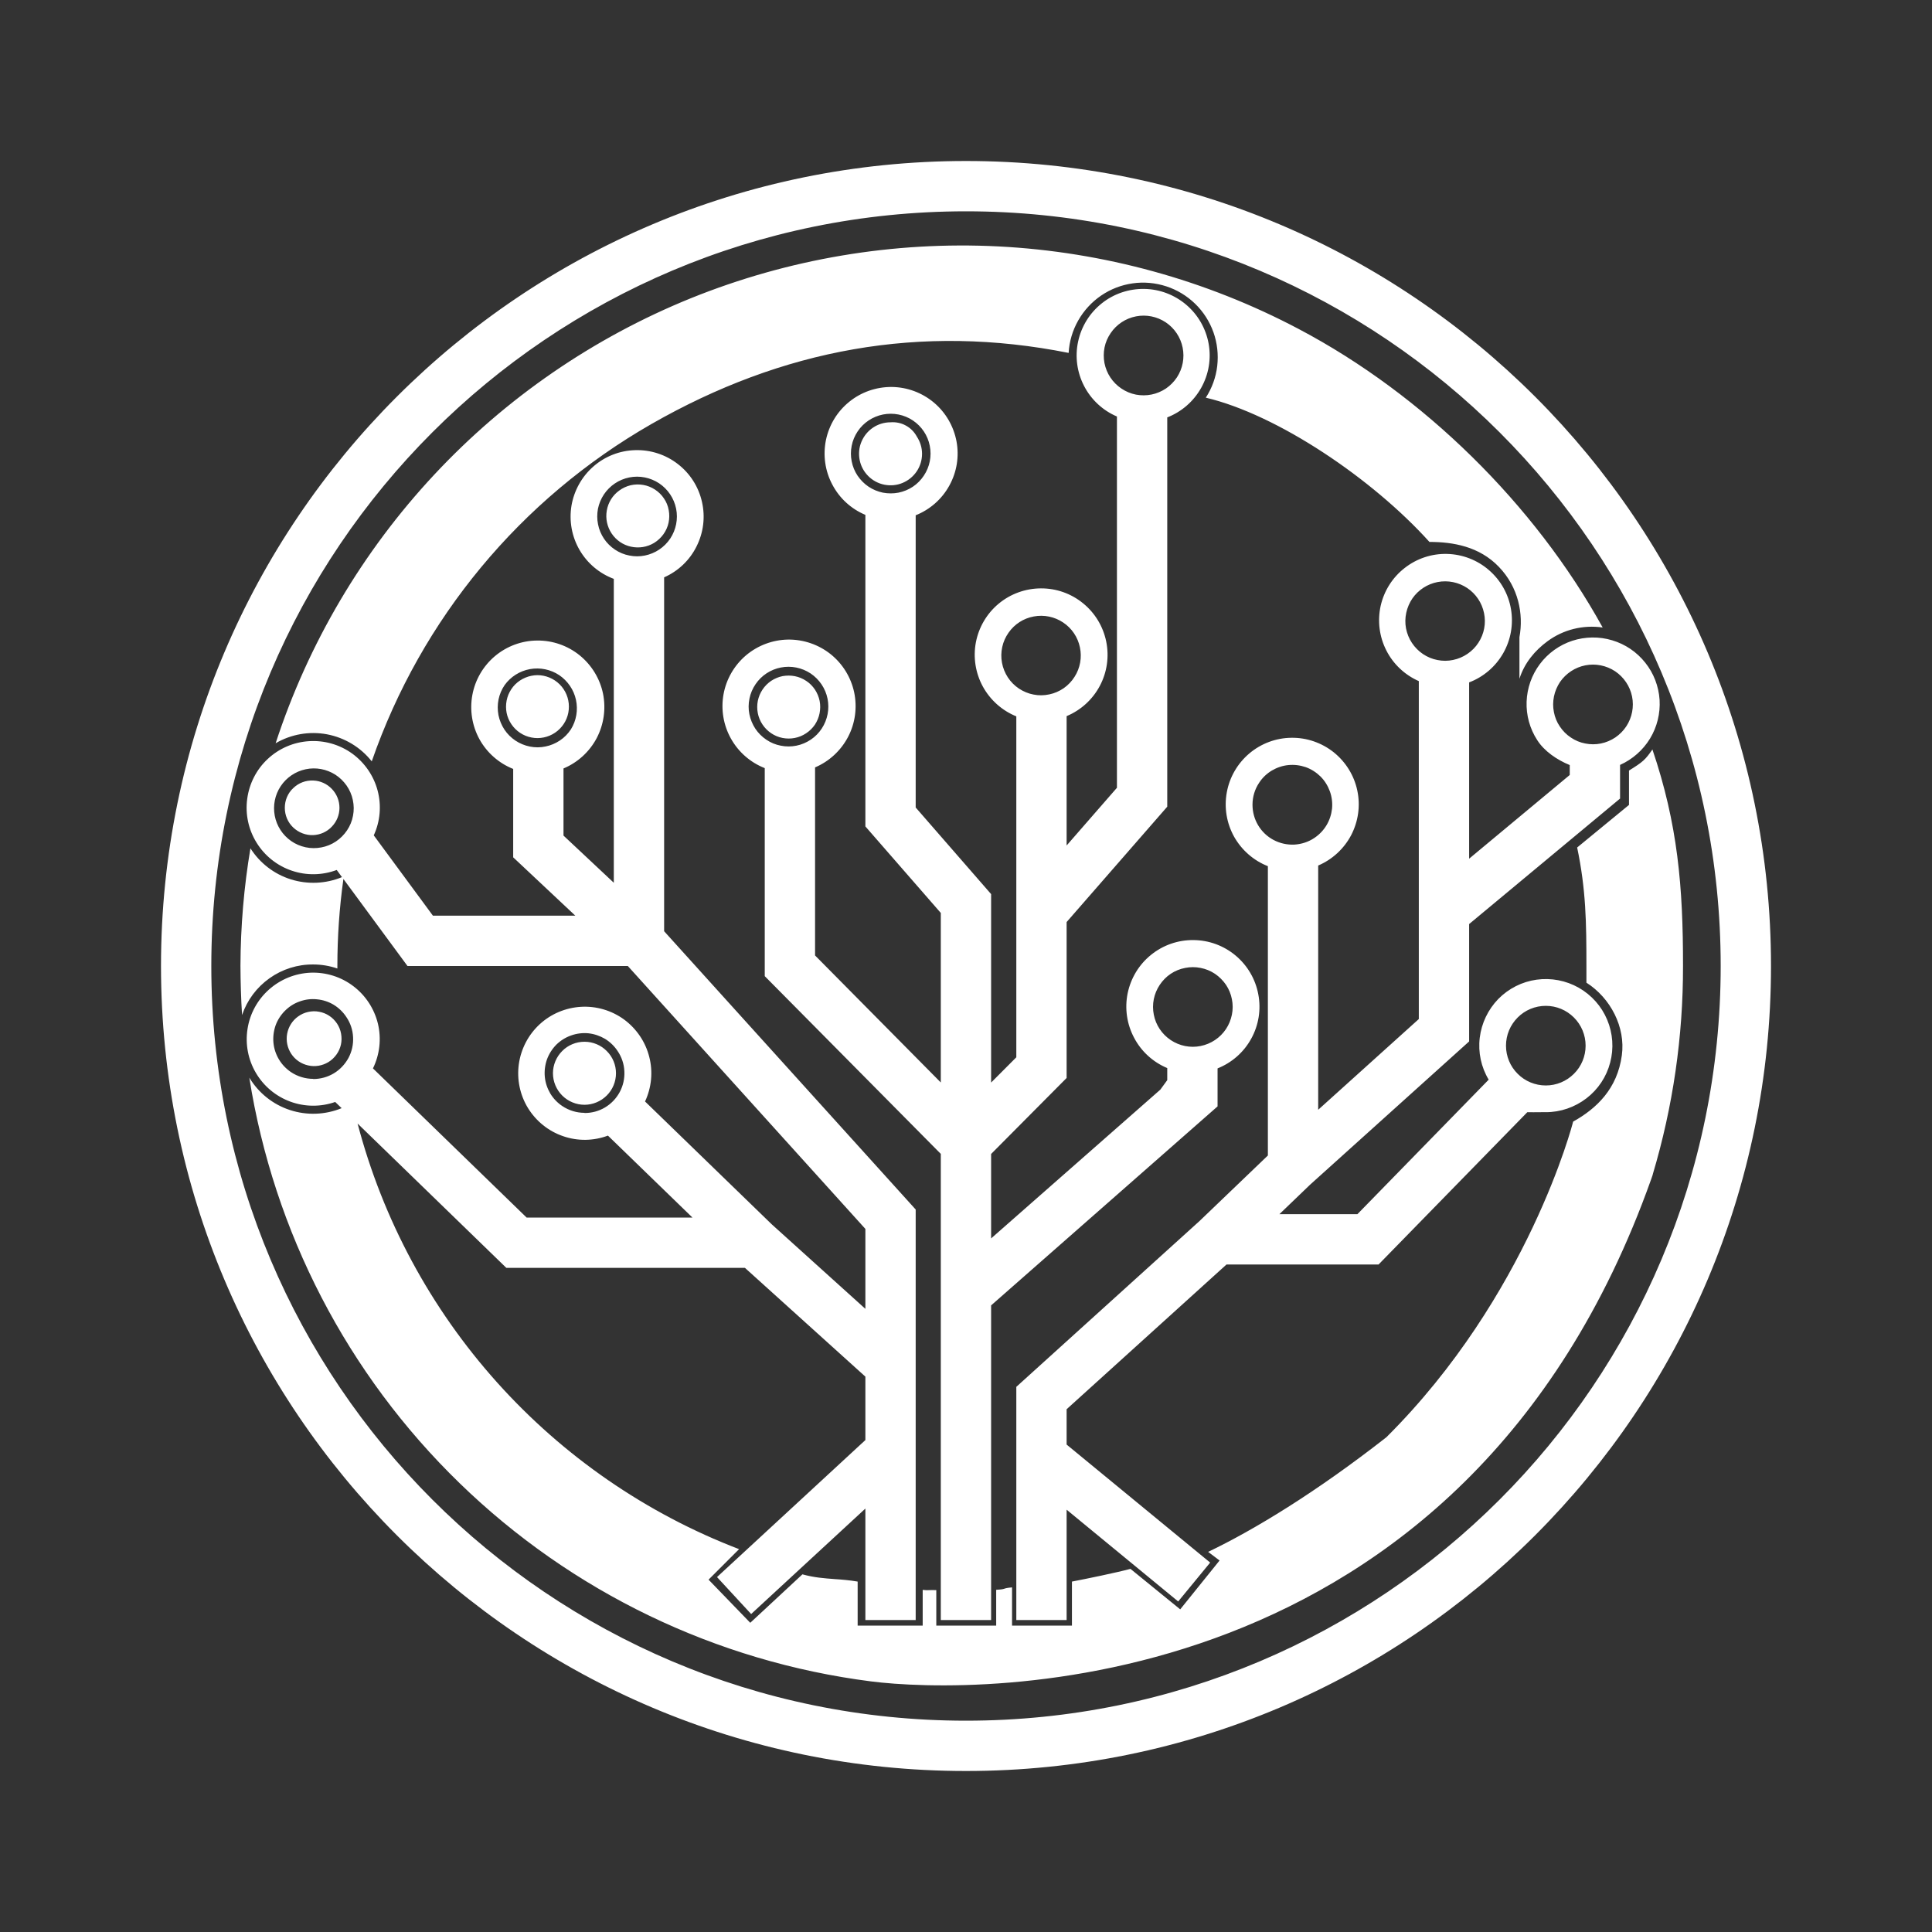 <svg width="24" height="24" viewBox="0 0 24 24" fill="none" xmlns="http://www.w3.org/2000/svg">
<rect x="0" y="0" width="24" height="24" fill="#333333" stroke="none"/>
<path fill-rule="evenodd" clip-rule="evenodd" d="M12 21.375C17.177 21.375 21.375 17.177 21.375 12C21.375 6.822 17.177 2.625 12 2.625C6.822 2.625 2.625 6.822 2.625 12C2.625 17.177 6.822 21.375 12 21.375ZM12 22C17.523 22 22 17.523 22 12C22 6.477 17.523 2 12 2C6.477 2 2 6.477 2 12C2 17.523 6.477 22 12 22ZM4.618 9.458C5.232 7.687 6.467 6.198 8.093 5.267C9.72 4.336 11.437 4.017 13.275 4.384C13.283 4.242 13.324 4.104 13.394 3.981C13.464 3.858 13.561 3.752 13.678 3.672C13.795 3.592 13.929 3.54 14.07 3.52C14.21 3.5 14.353 3.513 14.488 3.557C14.623 3.601 14.745 3.675 14.847 3.774C14.949 3.873 15.026 3.994 15.074 4.128C15.121 4.261 15.137 4.404 15.121 4.545C15.105 4.686 15.056 4.821 14.979 4.94C15.871 5.151 17.048 5.946 17.757 6.732C18.051 6.732 18.376 6.788 18.619 7.041C18.863 7.294 18.928 7.627 18.875 7.916V8.432C18.937 8.236 19.066 8.081 19.226 7.964C19.422 7.82 19.668 7.76 19.909 7.795C19.065 6.265 17.681 4.904 16.137 4.089C14.982 3.478 13.708 3.128 12.403 3.061C11.099 2.995 9.795 3.215 8.584 3.704C7.374 4.194 6.284 4.943 5.393 5.898C4.502 6.853 3.83 7.991 3.424 9.233C3.617 9.12 3.844 9.081 4.063 9.122C4.283 9.164 4.48 9.283 4.618 9.458ZM15.125 13.744V13.272C15.303 13.201 15.451 13.071 15.543 12.903C15.636 12.735 15.667 12.54 15.631 12.352C15.596 12.163 15.496 11.993 15.349 11.87C15.202 11.747 15.017 11.679 14.825 11.678C14.633 11.676 14.447 11.741 14.298 11.862C14.149 11.982 14.047 12.151 14.008 12.339C13.97 12.527 13.998 12.722 14.088 12.891C14.177 13.061 14.323 13.194 14.5 13.268V13.418L14.414 13.536L12.312 15.384V14.335L13.25 13.391V11.454L14.5 10.021V5.185C14.678 5.116 14.827 4.986 14.921 4.819C15.015 4.652 15.048 4.458 15.014 4.269C14.98 4.081 14.882 3.91 14.736 3.786C14.59 3.662 14.406 3.592 14.215 3.589C14.023 3.586 13.836 3.649 13.687 3.768C13.537 3.887 13.433 4.055 13.393 4.242C13.352 4.429 13.379 4.625 13.467 4.795C13.555 4.965 13.699 5.099 13.875 5.174V9.786L13.25 10.503V8.896C13.427 8.822 13.572 8.69 13.662 8.521C13.752 8.352 13.78 8.158 13.742 7.97C13.704 7.783 13.603 7.615 13.454 7.494C13.306 7.373 13.121 7.308 12.93 7.309C12.738 7.31 12.553 7.377 12.406 7.499C12.259 7.621 12.159 7.791 12.123 7.978C12.087 8.166 12.118 8.361 12.209 8.528C12.301 8.696 12.448 8.827 12.625 8.899V13.134L12.312 13.448V11.107L11.375 10.031V6.401C11.553 6.33 11.701 6.2 11.793 6.032C11.886 5.864 11.917 5.67 11.882 5.482C11.846 5.293 11.747 5.123 11.6 5C11.453 4.877 11.268 4.809 11.077 4.807C10.885 4.806 10.699 4.87 10.55 4.991C10.401 5.111 10.299 5.279 10.26 5.467C10.222 5.655 10.249 5.85 10.339 6.019C10.428 6.189 10.573 6.322 10.75 6.396V10.266L11.687 11.341V13.447L10.125 11.869V9.533C10.301 9.458 10.446 9.324 10.535 9.154C10.624 8.984 10.65 8.789 10.611 8.601C10.571 8.414 10.468 8.246 10.318 8.126C10.168 8.007 9.982 7.943 9.79 7.945C9.599 7.948 9.414 8.017 9.267 8.141C9.121 8.265 9.022 8.436 8.988 8.624C8.954 8.813 8.986 9.007 9.08 9.175C9.173 9.342 9.322 9.472 9.5 9.542V12.126L11.687 14.334V20.125H12.312V16.216L15.125 13.744ZM13.797 4.138C13.76 4.192 13.734 4.252 13.721 4.316C13.708 4.38 13.708 4.446 13.72 4.51C13.733 4.575 13.758 4.636 13.794 4.69C13.83 4.744 13.877 4.791 13.931 4.827C13.986 4.864 14.046 4.889 14.111 4.902C14.175 4.914 14.241 4.914 14.305 4.901C14.369 4.888 14.43 4.862 14.484 4.826C14.538 4.789 14.584 4.742 14.62 4.688C14.692 4.578 14.717 4.445 14.691 4.317C14.665 4.189 14.59 4.077 14.481 4.004C14.373 3.932 14.24 3.905 14.112 3.93C13.983 3.955 13.87 4.03 13.797 4.138ZM12.529 7.859C12.491 7.913 12.464 7.973 12.45 8.038C12.436 8.102 12.435 8.169 12.447 8.233C12.459 8.298 12.484 8.36 12.52 8.415C12.556 8.47 12.603 8.517 12.658 8.554C12.713 8.59 12.774 8.616 12.839 8.628C12.903 8.641 12.97 8.64 13.034 8.626C13.099 8.613 13.16 8.586 13.214 8.549C13.268 8.511 13.314 8.463 13.349 8.407C13.418 8.299 13.442 8.167 13.415 8.041C13.389 7.915 13.314 7.804 13.207 7.733C13.1 7.661 12.969 7.634 12.842 7.658C12.715 7.681 12.603 7.753 12.529 7.859ZM10.654 5.359C10.618 5.413 10.592 5.474 10.58 5.538C10.567 5.601 10.567 5.667 10.58 5.731C10.592 5.794 10.617 5.855 10.653 5.909C10.69 5.963 10.736 6.01 10.79 6.046C10.844 6.082 10.905 6.107 10.968 6.12C11.032 6.132 11.098 6.132 11.161 6.12C11.225 6.107 11.286 6.082 11.34 6.046C11.394 6.01 11.44 5.963 11.476 5.909C11.549 5.8 11.576 5.667 11.55 5.538C11.525 5.409 11.449 5.296 11.34 5.223C11.231 5.15 11.097 5.124 10.969 5.149C10.84 5.175 10.727 5.25 10.654 5.359ZM9.386 8.499C9.349 8.553 9.323 8.614 9.31 8.678C9.297 8.742 9.296 8.808 9.309 8.872C9.322 8.936 9.347 8.997 9.383 9.052C9.419 9.106 9.466 9.153 9.52 9.189C9.574 9.226 9.635 9.251 9.699 9.263C9.763 9.276 9.829 9.276 9.893 9.263C9.958 9.25 10.018 9.224 10.072 9.188C10.127 9.151 10.173 9.104 10.209 9.049C10.28 8.94 10.306 8.807 10.28 8.679C10.254 8.551 10.178 8.439 10.07 8.366C9.961 8.294 9.829 8.267 9.7 8.292C9.572 8.317 9.459 8.391 9.386 8.499ZM14.407 12.234C14.334 12.343 14.307 12.476 14.333 12.605C14.358 12.734 14.434 12.847 14.543 12.92C14.652 12.993 14.786 13.02 14.914 12.994C15.043 12.968 15.156 12.893 15.229 12.784C15.265 12.73 15.29 12.669 15.303 12.605C15.316 12.542 15.316 12.476 15.303 12.412C15.291 12.349 15.266 12.288 15.23 12.234C15.193 12.18 15.147 12.134 15.093 12.097C15.039 12.061 14.978 12.036 14.915 12.024C14.851 12.011 14.786 12.011 14.722 12.024C14.658 12.036 14.597 12.061 14.543 12.097C14.489 12.133 14.443 12.18 14.407 12.234ZM11.454 5.637C11.454 5.561 11.431 5.487 11.389 5.423C11.358 5.365 11.31 5.317 11.252 5.286C11.194 5.254 11.128 5.241 11.062 5.246C10.985 5.246 10.909 5.269 10.845 5.312C10.781 5.355 10.731 5.416 10.701 5.488C10.671 5.559 10.664 5.638 10.679 5.714C10.694 5.79 10.731 5.859 10.786 5.914C10.841 5.969 10.91 6.006 10.986 6.021C11.062 6.036 11.141 6.029 11.212 5.999C11.284 5.969 11.345 5.919 11.388 5.855C11.431 5.791 11.454 5.715 11.454 5.637ZM3.892 9.696C3.846 9.694 3.8 9.701 3.758 9.717C3.715 9.733 3.676 9.758 3.643 9.79C3.609 9.821 3.583 9.859 3.565 9.901C3.547 9.943 3.538 9.989 3.538 10.035C3.538 10.08 3.547 10.126 3.565 10.168C3.583 10.21 3.609 10.248 3.643 10.28C3.676 10.311 3.715 10.336 3.758 10.352C3.8 10.368 3.846 10.376 3.892 10.374C3.979 10.37 4.062 10.333 4.122 10.269C4.183 10.206 4.217 10.122 4.217 10.035C4.217 9.947 4.183 9.863 4.122 9.8C4.062 9.737 3.979 9.699 3.892 9.696ZM3.703 12.627C3.74 12.6 3.782 12.581 3.827 12.571C3.871 12.561 3.918 12.559 3.963 12.568C4.008 12.576 4.051 12.593 4.089 12.618C4.128 12.643 4.16 12.676 4.186 12.714C4.211 12.752 4.229 12.795 4.237 12.841C4.245 12.886 4.245 12.932 4.235 12.977C4.225 13.021 4.206 13.064 4.179 13.101C4.152 13.138 4.119 13.17 4.079 13.194C4.004 13.239 3.914 13.255 3.828 13.235C3.742 13.216 3.667 13.165 3.618 13.091C3.57 13.018 3.551 12.929 3.567 12.842C3.583 12.756 3.631 12.678 3.703 12.627ZM4.191 12.031C4.094 11.998 3.993 11.981 3.892 11.981C3.697 11.979 3.507 12.039 3.348 12.152C3.189 12.265 3.07 12.424 3.007 12.609C2.994 12.405 2.988 12.2 2.987 11.996C2.989 11.508 3.03 11.02 3.111 10.538C3.228 10.722 3.406 10.859 3.614 10.924C3.822 10.989 4.047 10.979 4.248 10.896L4.183 10.807C4.004 10.874 3.807 10.878 3.625 10.816C3.444 10.755 3.289 10.632 3.188 10.469C3.087 10.307 3.045 10.114 3.071 9.924C3.096 9.734 3.186 9.558 3.326 9.428C3.466 9.297 3.647 9.219 3.839 9.207C4.03 9.195 4.219 9.249 4.375 9.361C4.53 9.474 4.642 9.636 4.691 9.821C4.74 10.007 4.723 10.203 4.643 10.377L5.378 11.375H7.147L6.375 10.65V9.552C6.197 9.481 6.049 9.351 5.956 9.183C5.864 9.015 5.833 8.82 5.868 8.632C5.903 8.443 6.003 8.273 6.149 8.15C6.296 8.027 6.481 7.958 6.673 7.957C6.865 7.955 7.051 8.02 7.2 8.14C7.349 8.261 7.452 8.429 7.491 8.617C7.529 8.805 7.501 9 7.412 9.17C7.322 9.339 7.177 9.472 7 9.546V10.38L7.625 10.966V7.191C7.446 7.124 7.295 6.997 7.199 6.831C7.103 6.665 7.068 6.471 7.099 6.282C7.131 6.094 7.227 5.921 7.371 5.795C7.515 5.669 7.698 5.597 7.89 5.592C8.081 5.586 8.269 5.647 8.42 5.764C8.572 5.881 8.678 6.047 8.72 6.234C8.763 6.421 8.739 6.616 8.653 6.787C8.568 6.959 8.425 7.095 8.25 7.172V11.568L11.375 15.025V20.125H10.75V18.74L9.331 20.05L8.907 19.591L10.75 17.889V17.101L9.254 15.75H6.29L4.442 13.957C4.756 15.151 5.35 16.253 6.174 17.172C6.998 18.091 8.028 18.802 9.181 19.244L8.802 19.623L9.32 20.159L9.968 19.557C10.116 19.598 10.239 19.606 10.368 19.616C10.457 19.622 10.549 19.629 10.654 19.647V20.194H11.462V19.75C11.491 19.754 11.521 19.755 11.55 19.753C11.562 19.753 11.579 19.751 11.631 19.753V20.194H12.375V19.749C12.446 19.745 12.459 19.741 12.475 19.736C12.489 19.731 12.506 19.725 12.572 19.719V20.194H13.316V19.647C13.494 19.613 13.868 19.536 14.043 19.489L14.661 19.992L15.15 19.385L15.008 19.278C15.576 19.006 16.344 18.541 17.222 17.854C18.983 16.102 19.538 13.954 19.542 13.933C19.835 13.77 20.091 13.524 20.147 13.11C20.195 12.759 20.006 12.397 19.707 12.207V11.997C19.707 11.461 19.702 11.053 19.592 10.528L20.236 9.999V9.572C20.411 9.464 20.439 9.437 20.527 9.31C20.842 10.24 20.908 11.016 20.907 11.998C20.909 12.875 20.782 13.748 20.531 14.589L20.532 14.588L20.526 14.607C20.521 14.622 20.516 14.636 20.511 14.65C18.182 21.195 12.094 21.049 10.821 20.887C8.895 20.641 7.102 19.777 5.709 18.424C4.316 17.072 3.4 15.305 3.097 13.387C3.212 13.577 3.39 13.72 3.601 13.789C3.811 13.858 4.039 13.85 4.244 13.766L4.164 13.689C3.984 13.752 3.787 13.751 3.607 13.685C3.427 13.619 3.276 13.493 3.179 13.328C3.082 13.164 3.045 12.97 3.075 12.781C3.104 12.592 3.199 12.419 3.342 12.292C3.485 12.165 3.667 12.091 3.859 12.083C4.05 12.076 4.238 12.135 4.39 12.251C4.543 12.367 4.65 12.532 4.695 12.718C4.739 12.904 4.717 13.1 4.633 13.272L6.542 15.125H8.602L7.552 14.107C7.373 14.174 7.176 14.177 6.995 14.114C6.813 14.052 6.66 13.928 6.559 13.765C6.459 13.602 6.419 13.409 6.445 13.219C6.472 13.029 6.563 12.854 6.704 12.724C6.845 12.594 7.027 12.518 7.218 12.507C7.409 12.496 7.598 12.552 7.753 12.665C7.907 12.779 8.018 12.942 8.065 13.128C8.113 13.313 8.094 13.509 8.013 13.683L9.587 15.209L10.75 16.259V15.266L7.799 12H5.062L4.266 10.919C4.216 11.277 4.191 11.638 4.191 12.001L4.191 12.031ZM7.261 12.941C7.157 12.941 7.057 12.982 6.984 13.056C6.911 13.129 6.869 13.229 6.869 13.332C6.869 13.436 6.911 13.536 6.984 13.609C7.057 13.682 7.157 13.724 7.261 13.724C7.364 13.724 7.464 13.682 7.537 13.609C7.611 13.536 7.652 13.436 7.652 13.332C7.652 13.229 7.611 13.129 7.537 13.056C7.464 12.982 7.364 12.941 7.261 12.941ZM9.581 8.457C9.624 8.429 9.672 8.409 9.722 8.399C9.773 8.39 9.825 8.39 9.875 8.4C9.925 8.41 9.973 8.43 10.016 8.459C10.059 8.487 10.095 8.524 10.124 8.567C10.152 8.61 10.172 8.658 10.182 8.708C10.192 8.759 10.191 8.81 10.181 8.861C10.171 8.911 10.151 8.959 10.123 9.002C10.094 9.044 10.057 9.081 10.014 9.109C9.928 9.167 9.822 9.187 9.72 9.167C9.619 9.147 9.529 9.086 9.472 9C9.414 8.914 9.394 8.808 9.414 8.706C9.435 8.604 9.495 8.515 9.581 8.457ZM7.692 6.094C7.734 6.063 7.783 6.04 7.834 6.028C7.886 6.016 7.939 6.015 7.991 6.024C8.043 6.033 8.093 6.053 8.137 6.082C8.181 6.111 8.219 6.148 8.248 6.192C8.278 6.236 8.298 6.285 8.307 6.337C8.317 6.389 8.316 6.442 8.305 6.494C8.294 6.545 8.272 6.594 8.241 6.637C8.21 6.68 8.171 6.716 8.126 6.744C8.04 6.796 7.937 6.813 7.838 6.791C7.74 6.77 7.654 6.711 7.598 6.627C7.542 6.543 7.52 6.441 7.538 6.341C7.555 6.242 7.61 6.153 7.692 6.094ZM6.675 8.387C6.624 8.388 6.573 8.398 6.526 8.418C6.478 8.438 6.435 8.467 6.399 8.503C6.363 8.539 6.335 8.583 6.315 8.63C6.296 8.678 6.286 8.728 6.286 8.78C6.286 8.831 6.296 8.882 6.316 8.929C6.336 8.976 6.365 9.019 6.401 9.055C6.438 9.092 6.481 9.12 6.529 9.14C6.576 9.159 6.627 9.169 6.678 9.169C6.782 9.168 6.881 9.127 6.954 9.053C7.027 8.98 7.068 8.88 7.067 8.777C7.067 8.673 7.025 8.574 6.952 8.501C6.878 8.428 6.779 8.387 6.675 8.387ZM6.269 8.51C6.232 8.564 6.206 8.625 6.193 8.689C6.18 8.753 6.18 8.819 6.192 8.883C6.205 8.947 6.23 9.008 6.266 9.063C6.302 9.117 6.349 9.164 6.403 9.2C6.457 9.236 6.518 9.261 6.582 9.274C6.647 9.287 6.713 9.287 6.777 9.273C6.841 9.26 6.901 9.235 6.956 9.198C7.01 9.162 7.056 9.115 7.092 9.06C7.16 8.951 7.182 8.82 7.155 8.694C7.128 8.569 7.053 8.459 6.947 8.387C6.84 8.316 6.71 8.289 6.583 8.312C6.457 8.335 6.344 8.406 6.269 8.51ZM3.616 10.447C3.67 10.485 3.731 10.511 3.796 10.525C3.86 10.539 3.927 10.539 3.991 10.527C4.056 10.515 4.118 10.49 4.173 10.453C4.227 10.417 4.274 10.37 4.311 10.315C4.348 10.26 4.373 10.199 4.385 10.134C4.398 10.069 4.397 10.003 4.383 9.938C4.37 9.874 4.343 9.813 4.306 9.759C4.268 9.705 4.221 9.659 4.165 9.623C4.056 9.554 3.924 9.529 3.797 9.556C3.67 9.583 3.559 9.658 3.487 9.766C3.415 9.874 3.389 10.006 3.413 10.133C3.437 10.26 3.51 10.373 3.616 10.447ZM7.502 6.142C7.466 6.196 7.441 6.257 7.428 6.32C7.416 6.384 7.416 6.45 7.429 6.513C7.441 6.577 7.467 6.638 7.503 6.692C7.539 6.746 7.586 6.792 7.64 6.828C7.694 6.864 7.754 6.889 7.818 6.901C7.882 6.914 7.947 6.914 8.011 6.901C8.075 6.888 8.135 6.863 8.189 6.827C8.243 6.791 8.29 6.744 8.326 6.69C8.398 6.581 8.425 6.447 8.399 6.319C8.373 6.19 8.297 6.077 8.188 6.004C8.079 5.932 7.945 5.905 7.817 5.931C7.688 5.957 7.575 6.033 7.502 6.142ZM6.987 13.741C7.068 13.795 7.163 13.824 7.261 13.824V13.826C7.35 13.827 7.439 13.803 7.516 13.757C7.593 13.711 7.656 13.645 7.699 13.565C7.741 13.486 7.761 13.397 7.756 13.307C7.752 13.217 7.723 13.131 7.672 13.056C7.632 12.995 7.579 12.944 7.516 12.905C7.453 12.868 7.383 12.844 7.31 12.836C7.237 12.829 7.163 12.838 7.094 12.863C7.025 12.887 6.962 12.927 6.91 12.978C6.859 13.03 6.819 13.093 6.794 13.162C6.77 13.231 6.761 13.305 6.768 13.378C6.775 13.451 6.799 13.521 6.836 13.584C6.874 13.647 6.926 13.701 6.987 13.741ZM3.616 13.319C3.697 13.373 3.794 13.402 3.891 13.402V13.404C3.981 13.404 4.069 13.38 4.146 13.334C4.223 13.288 4.286 13.221 4.329 13.142C4.371 13.063 4.391 12.974 4.386 12.884C4.382 12.794 4.353 12.708 4.302 12.633C4.262 12.572 4.208 12.52 4.146 12.482C4.083 12.444 4.012 12.421 3.939 12.414C3.866 12.406 3.793 12.415 3.724 12.44C3.654 12.464 3.592 12.504 3.54 12.556C3.488 12.608 3.448 12.67 3.423 12.739C3.399 12.809 3.39 12.883 3.397 12.955C3.404 13.028 3.428 13.099 3.466 13.162C3.504 13.225 3.555 13.278 3.616 13.319ZM19.203 13.816C19.385 13.816 19.562 13.755 19.707 13.644C19.852 13.533 19.956 13.377 20.002 13.2C20.049 13.024 20.036 12.837 19.965 12.668C19.895 12.5 19.77 12.36 19.612 12.27C19.453 12.18 19.269 12.145 19.088 12.17C18.907 12.195 18.74 12.28 18.612 12.41C18.485 12.541 18.404 12.71 18.382 12.891C18.36 13.072 18.399 13.256 18.493 13.412L16.862 15.083H15.893L16.275 14.716L18.25 12.937V11.479L20.125 9.92V9.502C20.279 9.433 20.409 9.319 20.497 9.175C20.585 9.03 20.626 8.862 20.616 8.694C20.605 8.525 20.543 8.363 20.437 8.231C20.332 8.099 20.189 8.002 20.027 7.954C19.865 7.905 19.692 7.908 19.531 7.96C19.371 8.013 19.23 8.114 19.129 8.249C19.027 8.385 18.97 8.548 18.964 8.717C18.958 8.886 19.004 9.052 19.096 9.194C19.184 9.332 19.341 9.439 19.5 9.504V9.627L18.25 10.667V8.477C18.429 8.409 18.578 8.281 18.673 8.115C18.768 7.949 18.802 7.755 18.77 7.567C18.738 7.378 18.641 7.207 18.496 7.082C18.352 6.957 18.168 6.886 17.977 6.881C17.786 6.876 17.599 6.938 17.449 7.056C17.298 7.173 17.193 7.34 17.151 7.526C17.11 7.713 17.134 7.908 17.221 8.079C17.307 8.249 17.45 8.384 17.625 8.461V12.659L16.375 13.786V10.752C16.551 10.677 16.696 10.543 16.785 10.374C16.873 10.204 16.901 10.009 16.861 9.821C16.822 9.634 16.718 9.466 16.569 9.346C16.42 9.227 16.233 9.162 16.042 9.165C15.85 9.167 15.666 9.236 15.519 9.36C15.373 9.484 15.274 9.654 15.24 9.842C15.205 10.031 15.237 10.225 15.33 10.393C15.424 10.56 15.572 10.69 15.75 10.76V14.354L14.902 15.167L12.625 17.228V20.125H13.25V18.754L14.636 19.894L15.033 19.411L13.25 17.945V17.506L15.236 15.708H17.125L18.973 13.816C19.007 13.818 19.085 13.816 19.141 13.816C19.171 13.816 19.195 13.815 19.203 13.816ZM19.203 12.495C19.334 12.495 19.459 12.547 19.552 12.64C19.645 12.733 19.697 12.858 19.697 12.99C19.697 13.121 19.645 13.247 19.552 13.339C19.459 13.432 19.334 13.484 19.203 13.484C19.071 13.484 18.945 13.432 18.853 13.339C18.76 13.247 18.708 13.121 18.708 12.99C18.708 12.858 18.76 12.733 18.853 12.64C18.945 12.547 19.071 12.495 19.203 12.495ZM19.379 8.472C19.343 8.527 19.317 8.587 19.304 8.651C19.291 8.715 19.29 8.781 19.303 8.845C19.315 8.91 19.34 8.971 19.377 9.025C19.413 9.079 19.459 9.126 19.514 9.162C19.568 9.199 19.629 9.224 19.693 9.236C19.757 9.249 19.823 9.249 19.887 9.236C19.951 9.223 20.012 9.197 20.066 9.161C20.12 9.124 20.167 9.077 20.203 9.022C20.274 8.913 20.3 8.78 20.274 8.652C20.248 8.524 20.172 8.412 20.064 8.339C19.955 8.267 19.822 8.24 19.694 8.265C19.566 8.29 19.453 8.365 19.379 8.472ZM17.546 7.433C17.509 7.487 17.483 7.548 17.469 7.612C17.455 7.676 17.454 7.742 17.466 7.806C17.479 7.871 17.503 7.932 17.54 7.987C17.576 8.041 17.622 8.088 17.677 8.125C17.731 8.161 17.792 8.187 17.857 8.199C17.921 8.212 17.987 8.212 18.051 8.198C18.115 8.185 18.176 8.159 18.23 8.122C18.284 8.085 18.331 8.038 18.366 7.983C18.437 7.874 18.462 7.742 18.435 7.615C18.409 7.488 18.334 7.377 18.227 7.305C18.119 7.233 17.988 7.206 17.86 7.23C17.733 7.254 17.62 7.327 17.546 7.433ZM15.642 9.723C15.588 9.803 15.559 9.898 15.559 9.996V9.997C15.559 10.087 15.583 10.175 15.629 10.252C15.675 10.329 15.741 10.392 15.82 10.434C15.899 10.476 15.988 10.496 16.078 10.492C16.167 10.487 16.254 10.459 16.328 10.409C16.389 10.368 16.44 10.315 16.478 10.252C16.516 10.189 16.539 10.118 16.547 10.046C16.554 9.973 16.545 9.899 16.52 9.83C16.495 9.761 16.456 9.698 16.404 9.646C16.352 9.595 16.29 9.555 16.221 9.53C16.151 9.506 16.078 9.497 16.005 9.504C15.932 9.511 15.862 9.535 15.799 9.572C15.736 9.61 15.682 9.661 15.642 9.723Z" fill="white"/>
</svg>
